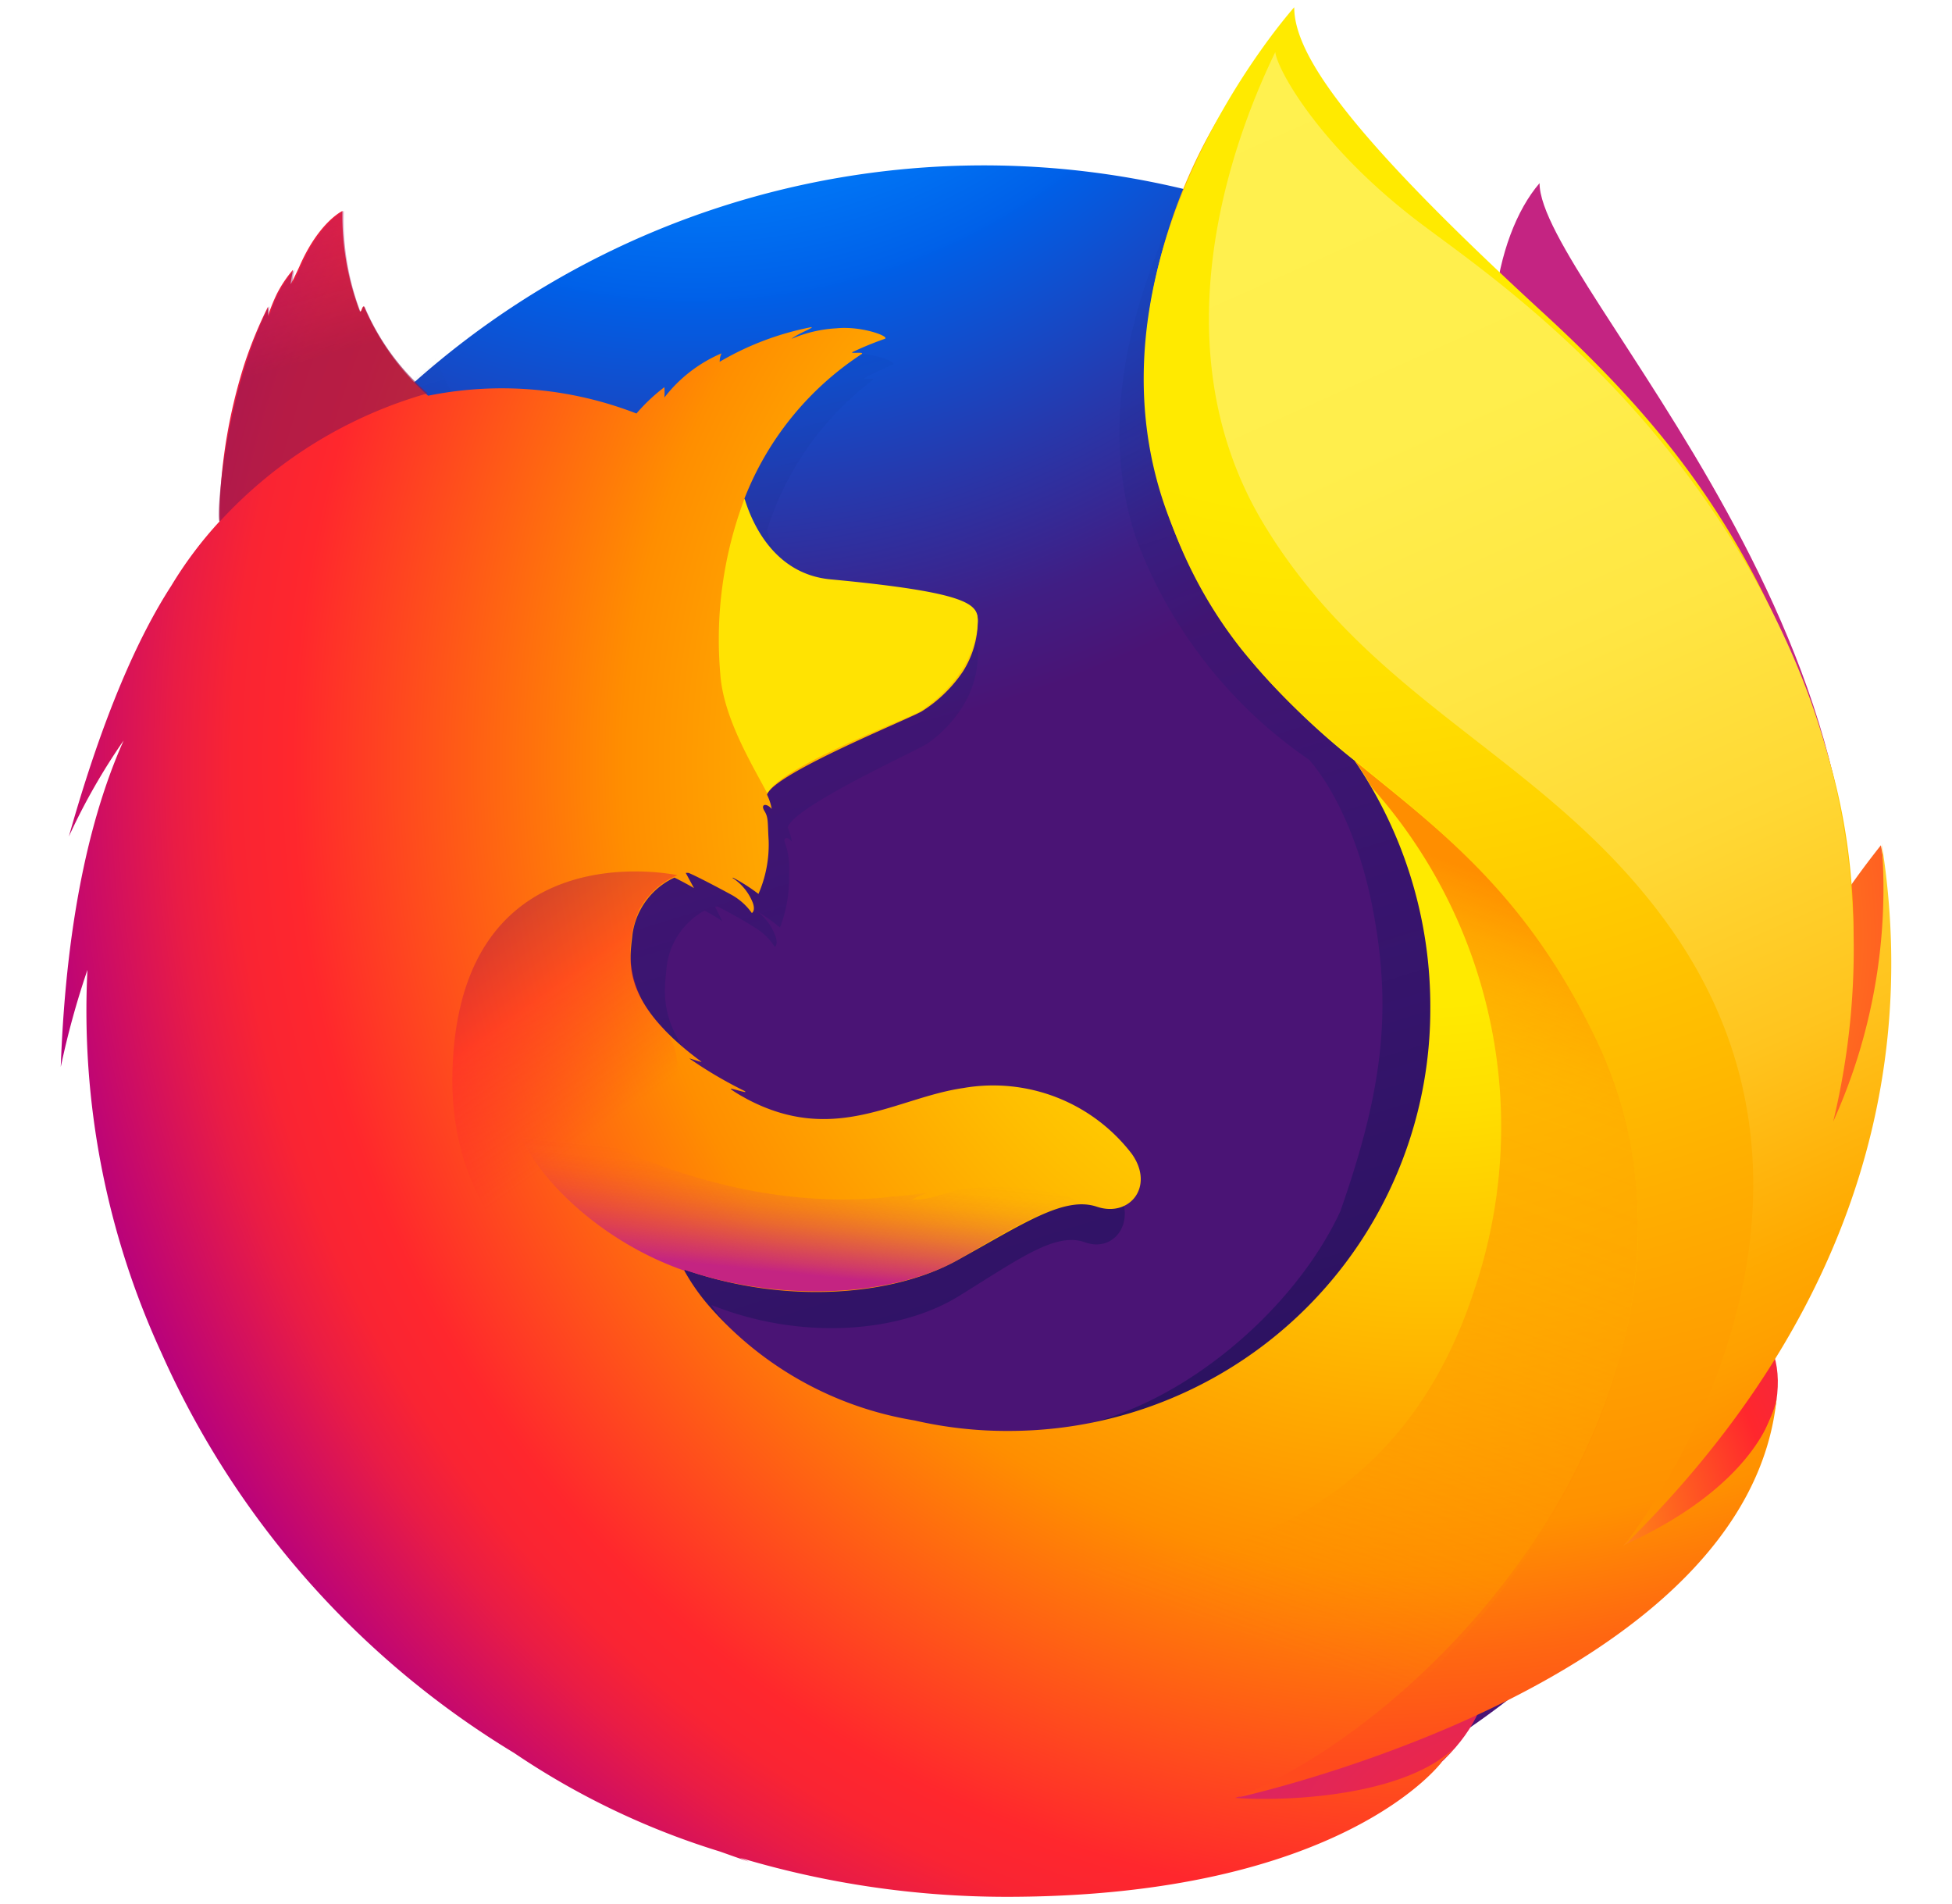 <svg id="Layer_1" data-name="Layer 1" xmlns="http://www.w3.org/2000/svg" xmlns:xlink="http://www.w3.org/1999/xlink" viewBox="0 0 120.78 117.79"><defs><style>.cls-1{fill:url(#radial-gradient);}.cls-2{fill:url(#radial-gradient-2);}.cls-3{fill:url(#linear-gradient);}.cls-4{fill:url(#radial-gradient-3);}.cls-5{fill:url(#radial-gradient-4);}.cls-6{fill:url(#radial-gradient-5);}.cls-7{fill:url(#radial-gradient-6);}.cls-8{fill:url(#radial-gradient-7);}.cls-9{fill:url(#linear-gradient-2);}.cls-10{fill:url(#linear-gradient-3);}.cls-11{fill:url(#linear-gradient-4);}.cls-12{fill:url(#linear-gradient-5);}.cls-13{fill:url(#linear-gradient-6);}.cls-14{fill:url(#linear-gradient-7);}</style><radialGradient id="radial-gradient" cx="-15312.63" cy="9070.39" r="53.56" gradientTransform="matrix(0.76, 0.03, 0.05, -1.12, 11326.35, 10709.16)" gradientUnits="userSpaceOnUse"><stop offset="0.04" stop-color="#ffea00"/><stop offset="0.12" stop-color="#ffde00"/><stop offset="0.25" stop-color="#ffbf00"/><stop offset="0.43" stop-color="#ff8e00"/><stop offset="0.77" stop-color="#ff272d"/><stop offset="0.87" stop-color="#e0255a"/><stop offset="0.95" stop-color="#cc2477"/><stop offset="1" stop-color="#c42482"/></radialGradient><radialGradient id="radial-gradient-2" cx="-7932.7" cy="8587.99" r="93.99" gradientTransform="matrix(1.23, 0, 0, -1.23, 9800.09, 10543.69)" gradientUnits="userSpaceOnUse"><stop offset="0" stop-color="#00ccda"/><stop offset="0.22" stop-color="#0083ff"/><stop offset="0.26" stop-color="#007af9"/><stop offset="0.33" stop-color="#0060e8"/><stop offset="0.33" stop-color="#005fe7"/><stop offset="0.44" stop-color="#2639ad"/><stop offset="0.52" stop-color="#401e84"/><stop offset="0.57" stop-color="#4a1475"/></radialGradient><linearGradient id="linear-gradient" x1="241.75" y1="531.01" x2="219.01" y2="605.4" gradientTransform="matrix(1, 0, 0, -1, -173.76, 618.08)" gradientUnits="userSpaceOnUse"><stop offset="0" stop-color="#000f43" stop-opacity="0.4"/><stop offset="0.48" stop-color="#001962" stop-opacity="0.17"/><stop offset="1" stop-color="#002079" stop-opacity="0"/></linearGradient><radialGradient id="radial-gradient-3" cx="-8985.94" cy="7455.51" r="31.7" gradientTransform="matrix(1.22, 0.12, 0.12, -1.22, 10158.52, 10269.47)" gradientUnits="userSpaceOnUse"><stop offset="0" stop-color="#ffea00"/><stop offset="0.5" stop-color="#ff272d"/><stop offset="1" stop-color="#c42482"/></radialGradient><radialGradient id="radial-gradient-4" cx="-8988.81" cy="7485.91" r="52.94" gradientTransform="matrix(1.22, 0.12, 0.12, -1.22, 10158.52, 10269.47)" gradientUnits="userSpaceOnUse"><stop offset="0" stop-color="#ffe900"/><stop offset="0.16" stop-color="#ffaf0e"/><stop offset="0.32" stop-color="#ff7a1b"/><stop offset="0.47" stop-color="#ff4e26"/><stop offset="0.62" stop-color="#ff2c2e"/><stop offset="0.76" stop-color="#ff1434"/><stop offset="0.89" stop-color="#ff0538"/><stop offset="1" stop-color="#ff0039"/></radialGradient><radialGradient id="radial-gradient-5" cx="-8981.32" cy="7436.83" r="48.58" gradientTransform="matrix(1.22, 0.12, 0.12, -1.22, 10158.52, 10269.47)" gradientUnits="userSpaceOnUse"><stop offset="0" stop-color="#ff272d"/><stop offset="0.5" stop-color="#c42482"/><stop offset="0.99" stop-color="#620700"/></radialGradient><radialGradient id="radial-gradient-6" cx="262.48" cy="570.82" r="92.91" gradientTransform="matrix(1, 0, 0, -1, -173.76, 618.08)" gradientUnits="userSpaceOnUse"><stop offset="0.16" stop-color="#ffea00"/><stop offset="0.23" stop-color="#ffde00"/><stop offset="0.36" stop-color="#ffbf00"/><stop offset="0.54" stop-color="#ff8e00"/><stop offset="0.76" stop-color="#ff272d"/><stop offset="0.8" stop-color="#f92433"/><stop offset="0.84" stop-color="#e91c45"/><stop offset="0.89" stop-color="#cf0e62"/><stop offset="0.94" stop-color="#b5007f"/></radialGradient><radialGradient id="radial-gradient-7" cx="255.49" cy="617.47" r="109.71" gradientTransform="matrix(1, 0, 0, -1, -173.76, 618.08)" gradientUnits="userSpaceOnUse"><stop offset="0.28" stop-color="#ffea00"/><stop offset="0.4" stop-color="#fd0"/><stop offset="0.63" stop-color="#ffba00"/><stop offset="0.86" stop-color="#ff9100"/><stop offset="0.93" stop-color="#ff6711"/><stop offset="0.99" stop-color="#ff4a1d"/></radialGradient><linearGradient id="linear-gradient-2" x1="-9067.03" y1="7474.17" x2="-9033.25" y2="7482.78" gradientTransform="matrix(1.22, 0.12, 0.12, -1.22, 10158.52, 10269.47)" gradientUnits="userSpaceOnUse"><stop offset="0" stop-color="#c42482" stop-opacity="0.5"/><stop offset="0.47" stop-color="#ff272d" stop-opacity="0.5"/><stop offset="0.49" stop-color="#ff2c2c" stop-opacity="0.51"/><stop offset="0.68" stop-color="#ff7a1a" stop-opacity="0.72"/><stop offset="0.83" stop-color="#ffb20d" stop-opacity="0.87"/><stop offset="0.94" stop-color="#ffd605" stop-opacity="0.96"/><stop offset="1" stop-color="#ffe302"/></linearGradient><linearGradient id="linear-gradient-3" x1="187" y1="1951.63" x2="180.52" y2="1968.24" gradientTransform="matrix(1, 0.1, 0.1, -1, -360.39, 1954.49)" gradientUnits="userSpaceOnUse"><stop offset="0" stop-color="#891551" stop-opacity="0.6"/><stop offset="1" stop-color="#c42482" stop-opacity="0"/></linearGradient><linearGradient id="linear-gradient-4" x1="-122.14" y1="327.34" x2="-110.96" y2="314.64" gradientTransform="matrix(1, 0.1, 0.1, -1, 118.74, 394.08)" gradientUnits="userSpaceOnUse"><stop offset="0.01" stop-color="#891551" stop-opacity="0.5"/><stop offset="0.48" stop-color="#ff272d" stop-opacity="0.5"/><stop offset="1" stop-color="#ff272d" stop-opacity="0"/></linearGradient><linearGradient id="linear-gradient-5" x1="-100.99" y1="305.28" x2="-100.98" y2="314.16" gradientTransform="matrix(1, 0.1, 0.1, -1, 118.74, 394.08)" gradientUnits="userSpaceOnUse"><stop offset="0" stop-color="#c42482"/><stop offset="0.08" stop-color="#c42482" stop-opacity="0.81"/><stop offset="0.21" stop-color="#c42482" stop-opacity="0.56"/><stop offset="0.33" stop-color="#c42482" stop-opacity="0.36"/><stop offset="0.45" stop-color="#c42482" stop-opacity="0.2"/><stop offset="0.56" stop-color="#c42482" stop-opacity="0.09"/><stop offset="0.67" stop-color="#c42482" stop-opacity="0.02"/><stop offset="0.77" stop-color="#c42482" stop-opacity="0"/></linearGradient><linearGradient id="linear-gradient-6" x1="251.24" y1="613.34" x2="287.55" y2="532.15" gradientTransform="matrix(1, 0, 0, -1, -173.76, 618.08)" gradientUnits="userSpaceOnUse"><stop offset="0" stop-color="#fff14f"/><stop offset="0.27" stop-color="#ffee4c"/><stop offset="0.45" stop-color="#ffe643"/><stop offset="0.61" stop-color="#ffd834"/><stop offset="0.76" stop-color="#ffc41e"/><stop offset="0.89" stop-color="#ffab02"/><stop offset="0.9" stop-color="#ffa900"/><stop offset="0.95" stop-color="#ffa000"/><stop offset="1" stop-color="#ff9100"/></linearGradient><linearGradient id="linear-gradient-7" x1="258.41" y1="566.64" x2="241.21" y2="520.46" gradientTransform="matrix(1, 0, 0, -1, -173.76, 618.08)" gradientUnits="userSpaceOnUse"><stop offset="0" stop-color="#ff8e00"/><stop offset="0.04" stop-color="#ff8e00" stop-opacity="0.86"/><stop offset="0.08" stop-color="#ff8e00" stop-opacity="0.73"/><stop offset="0.13" stop-color="#ff8e00" stop-opacity="0.63"/><stop offset="0.18" stop-color="#ff8e00" stop-opacity="0.56"/><stop offset="0.23" stop-color="#ff8e00" stop-opacity="0.51"/><stop offset="0.28" stop-color="#ff8e00" stop-opacity="0.5"/><stop offset="0.39" stop-color="#ff8e00" stop-opacity="0.48"/><stop offset="0.52" stop-color="#ff8e00" stop-opacity="0.42"/><stop offset="0.68" stop-color="#ff8e00" stop-opacity="0.31"/><stop offset="0.84" stop-color="#ff8e00" stop-opacity="0.17"/><stop offset="1" stop-color="#ff8e00" stop-opacity="0"/></linearGradient></defs><path class="cls-1" d="M95.26,11.33C92.42,14.64,91.09,22.1,94,29.65s7.3,5.92,10.06,13.62C107.68,53.44,106,67.1,106,67.1s4.37,12.67,7.42-.79C120.15,41.05,95.26,17.55,95.26,11.33Z"/><path id="_Path_" data-name=" Path " class="cls-2" d="M60.55,116.23a53,53,0,1,0-52.67-53A52.86,52.86,0,0,0,60.55,116.23Z"/><path class="cls-3" d="M100.06,95.92a30.1,30.1,0,0,1-3.58,2.16A82.85,82.85,0,0,0,101,90.6a29.94,29.94,0,0,0,3-3.76c.4-.65.86-1.44,1.35-2.36a50.76,50.76,0,0,0,6.32-22.83V61a30.13,30.13,0,0,0-.68-6.62c0,.17,0,.34.07.51,0-.13,0-.26-.08-.39l.12.71c.6,5.13.17,10.14-2,13.83l-.11.16a46.09,46.09,0,0,0,.25-18s-.5-3-4.2-12.17a37.24,37.24,0,0,0-9.27-12.73,99,99,0,0,0-7.06-7.61c-3.07-3.23-4.35-5.65-4.88-7.23-.46-.23-6.31-5.92-6.78-6.14-2.55,4-10.59,16.36-6.77,27.94A28.8,28.8,0,0,0,81,47c.2.23,2.73,3,3.93,9.17,1.24,6.4.59,11.39-2,18.77-3,6.47-10.7,12.87-17.91,13.53-15.4,1.4-21-7.74-21-7.74,5.5,2.2,11.59,1.74,15.29-.54s6-4,7.82-3.34,3.24-1.28,2-3.3a9.33,9.33,0,0,0-9.43-4.11c-3.74.61-7.16,3.57-12,.7a9.06,9.06,0,0,1-.92-.6c-.32-.21,1,.32.73.08a22.89,22.89,0,0,1-3.07-2c-.08-.07.74.26.66.19-4.57-3.77-4-6.31-3.86-7.91a4.59,4.59,0,0,1,2.35-3.57,12,12,0,0,1,1.1.65l-.45-.9a1.24,1.24,0,0,1,.16,0,27.46,27.46,0,0,1,2.43,1.38,3.57,3.57,0,0,1,1.11,1.12s.22-.12.05-.64a3.31,3.31,0,0,0-1.14-1.56h0a10.73,10.73,0,0,1,1.41,1,8.38,8.38,0,0,0,.56-3.33,4.68,4.68,0,0,0-.23-1.85c-.17-.37.1-.51.41-.13a4,4,0,0,0-.26-.88v0c.38-1.33,8.11-4.8,8.67-5.21a7.89,7.89,0,0,0,2.27-2.47,6.21,6.21,0,0,0,.83-3.1c0-1.05-.44-1.75-8.25-2.57a5.23,5.23,0,0,1-4.1-3.18c-.13-.31-.27-.59-.4-.87a6.78,6.78,0,0,1-.3-1A18.69,18.69,0,0,1,54,23.51c.18-.16-.68,0-.51-.12a16.71,16.71,0,0,1,1.76-.83c.3-.14-1.3-.82-2.7-.65a6.57,6.57,0,0,0-2.51.66c.32-.32,1.33-.73,1.09-.73A14.9,14.9,0,0,0,46,24a1.33,1.33,0,0,1,.09-.52,8.23,8.23,0,0,0-3.19,2.75,3.39,3.39,0,0,0,0-.64,10.52,10.52,0,0,0-1.56,1.64l0,0a18.79,18.79,0,0,0-11.65-1.1C29,25.42,28.66,26,27,22.34c-.11-.22.09.21,0,0-.27-.7.17.93,0,0-2.77,2.18-6.4,4.65-8.15,6.4,0,.07,2-.58,0,0-.72.2-.67.63-.78,4.45,0,.29,0,.62,0,.88a24.5,24.5,0,0,0-2.71,4.06c-1.8,3.11-3.79,8-5.72,15.63a39.8,39.8,0,0,1,3.07-6c-1.61,4.07-3.15,10.47-3.46,20.31a56.83,56.83,0,0,1,1.48-6A56.3,56.3,0,0,0,14.85,86a58.47,58.47,0,0,0,6.06,11.33,53.69,53.69,0,0,0,79.15-1.36Z"/><path class="cls-4" d="M88.23,103.41c19.35-2.24,27.92-22.18,16.92-22.57C95.21,80.52,79.07,104.46,88.23,103.41Z"/><path class="cls-5" d="M106.54,76.77c13.31-7.75,9.84-24.48,9.84-24.48a54.54,54.54,0,0,0-8.63,15.48C104.31,77.19,98.54,81.44,106.54,76.77Z"/><path class="cls-6" d="M64.28,113.31c18.56,5.92,34.51-8.7,24.68-13.58C80,95.33,55.47,110.51,64.28,113.31Z"/><path class="cls-7" d="M107.92,83.87c.45-.64,1.06-2.68,1.6-3.59,3.28-5.29,3.3-9.5,3.3-9.6,2-9.89,1.8-13.92.59-21.39-1-6-5.27-14.62-9-18.77s-1.13-2.88-4.83-6c-3.25-3.6-6.4-7.16-8.11-8.59C79.1,5.57,79.38,3.37,79.62,3l-.18.19c-.14-.58-.25-1.07-.25-1.07A33.2,33.2,0,0,0,71,20.17a27.61,27.61,0,0,0,5.82,20,45.68,45.68,0,0,0,7,6.89h0A27,27,0,0,1,88.5,62.45,26.08,26.08,0,0,1,62.41,88.52a25.42,25.42,0,0,1-5.83-.65,21.46,21.46,0,0,1-12.69-7.06,12.9,12.9,0,0,1-1.6-2.3c6.1,2.18,12.83,1.72,16.93-.54s6.62-4,8.65-3.32,3.59-1.26,2.16-3.27a10.8,10.8,0,0,0-10.44-4.07c-4.13.6-7.92,3.54-13.33.7-.35-.19-.69-.38-1-.6s1.16.32.81.08a26.19,26.19,0,0,1-3.4-2c-.08-.06.81.26.73.19-5.06-3.73-4.43-6.26-4.27-7.84a4.55,4.55,0,0,1,2.6-3.55c.75.37,1.21.65,1.21.65L42.43,54a1.16,1.16,0,0,1,.18,0c.61.26,2,1,2.68,1.37a3.81,3.81,0,0,1,1.23,1.11s.24-.12.06-.63a3.26,3.26,0,0,0-1.27-1.55h.06a11.31,11.31,0,0,1,1.56,1,7.62,7.62,0,0,0,.63-3.31c-.07-1.11,0-1.4-.26-1.82s.11-.52.45-.13a3.37,3.37,0,0,0-.29-.88v0c.43-1.33,9-4.77,9.6-5.17a8.53,8.53,0,0,0,2.52-2.45,5.88,5.88,0,0,0,.92-3.08c0-.65-.18-1.17-2.44-1.66a64,64,0,0,0-6.7-.89,5.68,5.68,0,0,1-4.54-3.16c-.15-.3-.29-.58-.44-.85a7.36,7.36,0,0,1-.34-1,18.9,18.9,0,0,1,7.28-9c.19-.16-.76,0-.57-.12a20,20,0,0,1,2-.82c.33-.14-1.43-.81-3-.65a8.1,8.1,0,0,0-2.77.65c.35-.31,1.47-.72,1.21-.72a17.91,17.91,0,0,0-5.66,2.14,1.31,1.31,0,0,1,.11-.52,8.84,8.84,0,0,0-3.53,2.73,4.5,4.5,0,0,0,0-.64,11.13,11.13,0,0,0-1.73,1.63l0,0a23,23,0,0,0-12.89-1.1A15.53,15.53,0,0,1,22.54,19c-.12-.21-.19.45-.29.23a16.61,16.61,0,0,1-1.06-6.18s-1.46.67-2.67,3.45c-.23.5-.37.78-.52,1.06-.06.08.15-.92.12-.86a7.59,7.59,0,0,0-1,1.5,12,12,0,0,0-.54,1.34l0,.05c0-.17,0-.72,0-.61a26.75,26.75,0,0,0-1.46,3.55,33.08,33.08,0,0,0-1.53,8.85c0,.29,0,.61,0,.87a24.65,24.65,0,0,0-3,4c-2,3.09-4.19,7.9-6.33,15.5a38.75,38.75,0,0,1,3.39-5.94C5.82,49.9,4.11,56.24,3.76,66a51.75,51.75,0,0,1,1.65-6A50.61,50.61,0,0,0,10,83.72a55.13,55.13,0,0,0,21.81,24.72h0a47.66,47.66,0,0,0,12.71,6.09c.6.21,1.2.43,1.81.63l-.56-.24a57.53,57.53,0,0,0,16.49,2.42c20.81,0,26.95-8.34,26.95-8.34l-.07,0c.3-.28.58-.57.85-.87-3.28,3.1-10.77,3.31-13.57,3.09,4.77-1.41,7.92-2.59,14-4.94.72-.26,1.45-.56,2.2-.9l.24-.11.45-.21a41.44,41.44,0,0,0,8.34-5.23c6.15-4.9,7.48-9.68,8.18-12.84-.1.31-.4,1-.61,1.47-1.59,3.38-5.09,5.46-8.9,7.24a82.61,82.61,0,0,0,5-7.42C106.61,87.1,107,85.17,107.92,83.87Z"/><path class="cls-8" d="M100.45,95.6a39.36,39.36,0,0,0,6.45-9.5c4.39-9.21,11.16-24.54,5.83-40.54-4.22-12.65-10-19.57-17.37-26.32C83.42,8.26,80.08,3.37,80.08.45c0,0-13.79,15.38-7.81,31.41S90.5,47.3,98.61,64c9.53,19.69-7.72,41.18-22,47.19.87-.19,31.71-7.17,33.33-24.81C109.92,86.73,109.23,91.61,100.45,95.6Z"/><path class="cls-9" d="M60.5,38.39c0-1-.5-1.74-9.11-2.55-3.55-.33-4.9-3.6-5.32-5a24.62,24.62,0,0,0-1.5,10.87c.19,2.72,2,5.64,2.9,7.36,0,0,.19-.26.28-.35C49.4,47,56.29,44.41,56.94,44S60.38,41.61,60.5,38.39Z"/><path class="cls-10" d="M22.57,19c-.12-.22-.19.45-.29.23a15.94,15.94,0,0,1-1-6.18s-1.46.67-2.68,3.46c-.22.5-.36.77-.51,1.05a6.82,6.82,0,0,1,.12-.86,7.75,7.75,0,0,0-1,1.47,8,8,0,0,0-.55,1.4c-.05.17,0-.76,0-.64-2.81,5.44-3.35,13.67-3.05,13.32a27.75,27.75,0,0,1,12.86-7.92A14.53,14.53,0,0,1,22.57,19Z"/><path class="cls-11" d="M45.32,86C37,82.46,27.62,77.47,28,66.14c.48-14.92,13.91-12,13.91-12a4.84,4.84,0,0,0-2.34,2.11,6.44,6.44,0,0,0,1.37,7.24c4.41,4.77-9,11.32,11.72,23.7.53.29-4.87-.17-7.32-1.23Z"/><path class="cls-12" d="M42.38,78.56c5.87,2,12.71,1.68,16.81-.58,2.74-1.53,6.26-4,8.42-3.37a14.59,14.59,0,0,0-5-1.17c-.29,0-.64,0-1,0a16.61,16.61,0,0,0-1.87.1c-1.06.1-2.23.77-3.3.66-.06,0,1-.45.95-.43-.57.12-1.18.15-1.83.23-.41,0-.77.09-1.17.11-12.24,1-22.58-6.63-22.58-6.63-.88,3,3.94,8.83,10.52,11.12Z"/><path class="cls-13" d="M100.43,95.68c12.37-12.15,18.63-26.92,16-43.48a35,35,0,0,1-3,17.18,45.52,45.52,0,0,0-3-29.93C103.67,24.88,92.43,17.21,88.14,14,81.65,9.17,79,4.24,78.91,3.22c-1.94,4-7.82,17.61-.63,29.34C85,43.56,95.6,46.82,103,56.91,116.69,75.49,100.43,95.68,100.43,95.68Z"/><path class="cls-14" d="M98.65,64.07c-4.32-8.93-9.72-12.83-14.82-17,.59.83.74,1.12,1.07,1.66a31.53,31.53,0,0,1,6.3,31.14c-9,27.6-45.27,14.6-49.07,11,1.54,16,28.28,23.62,45.69,13.26C97.73,94.65,105.74,78.71,98.65,64.07Z"/></svg>